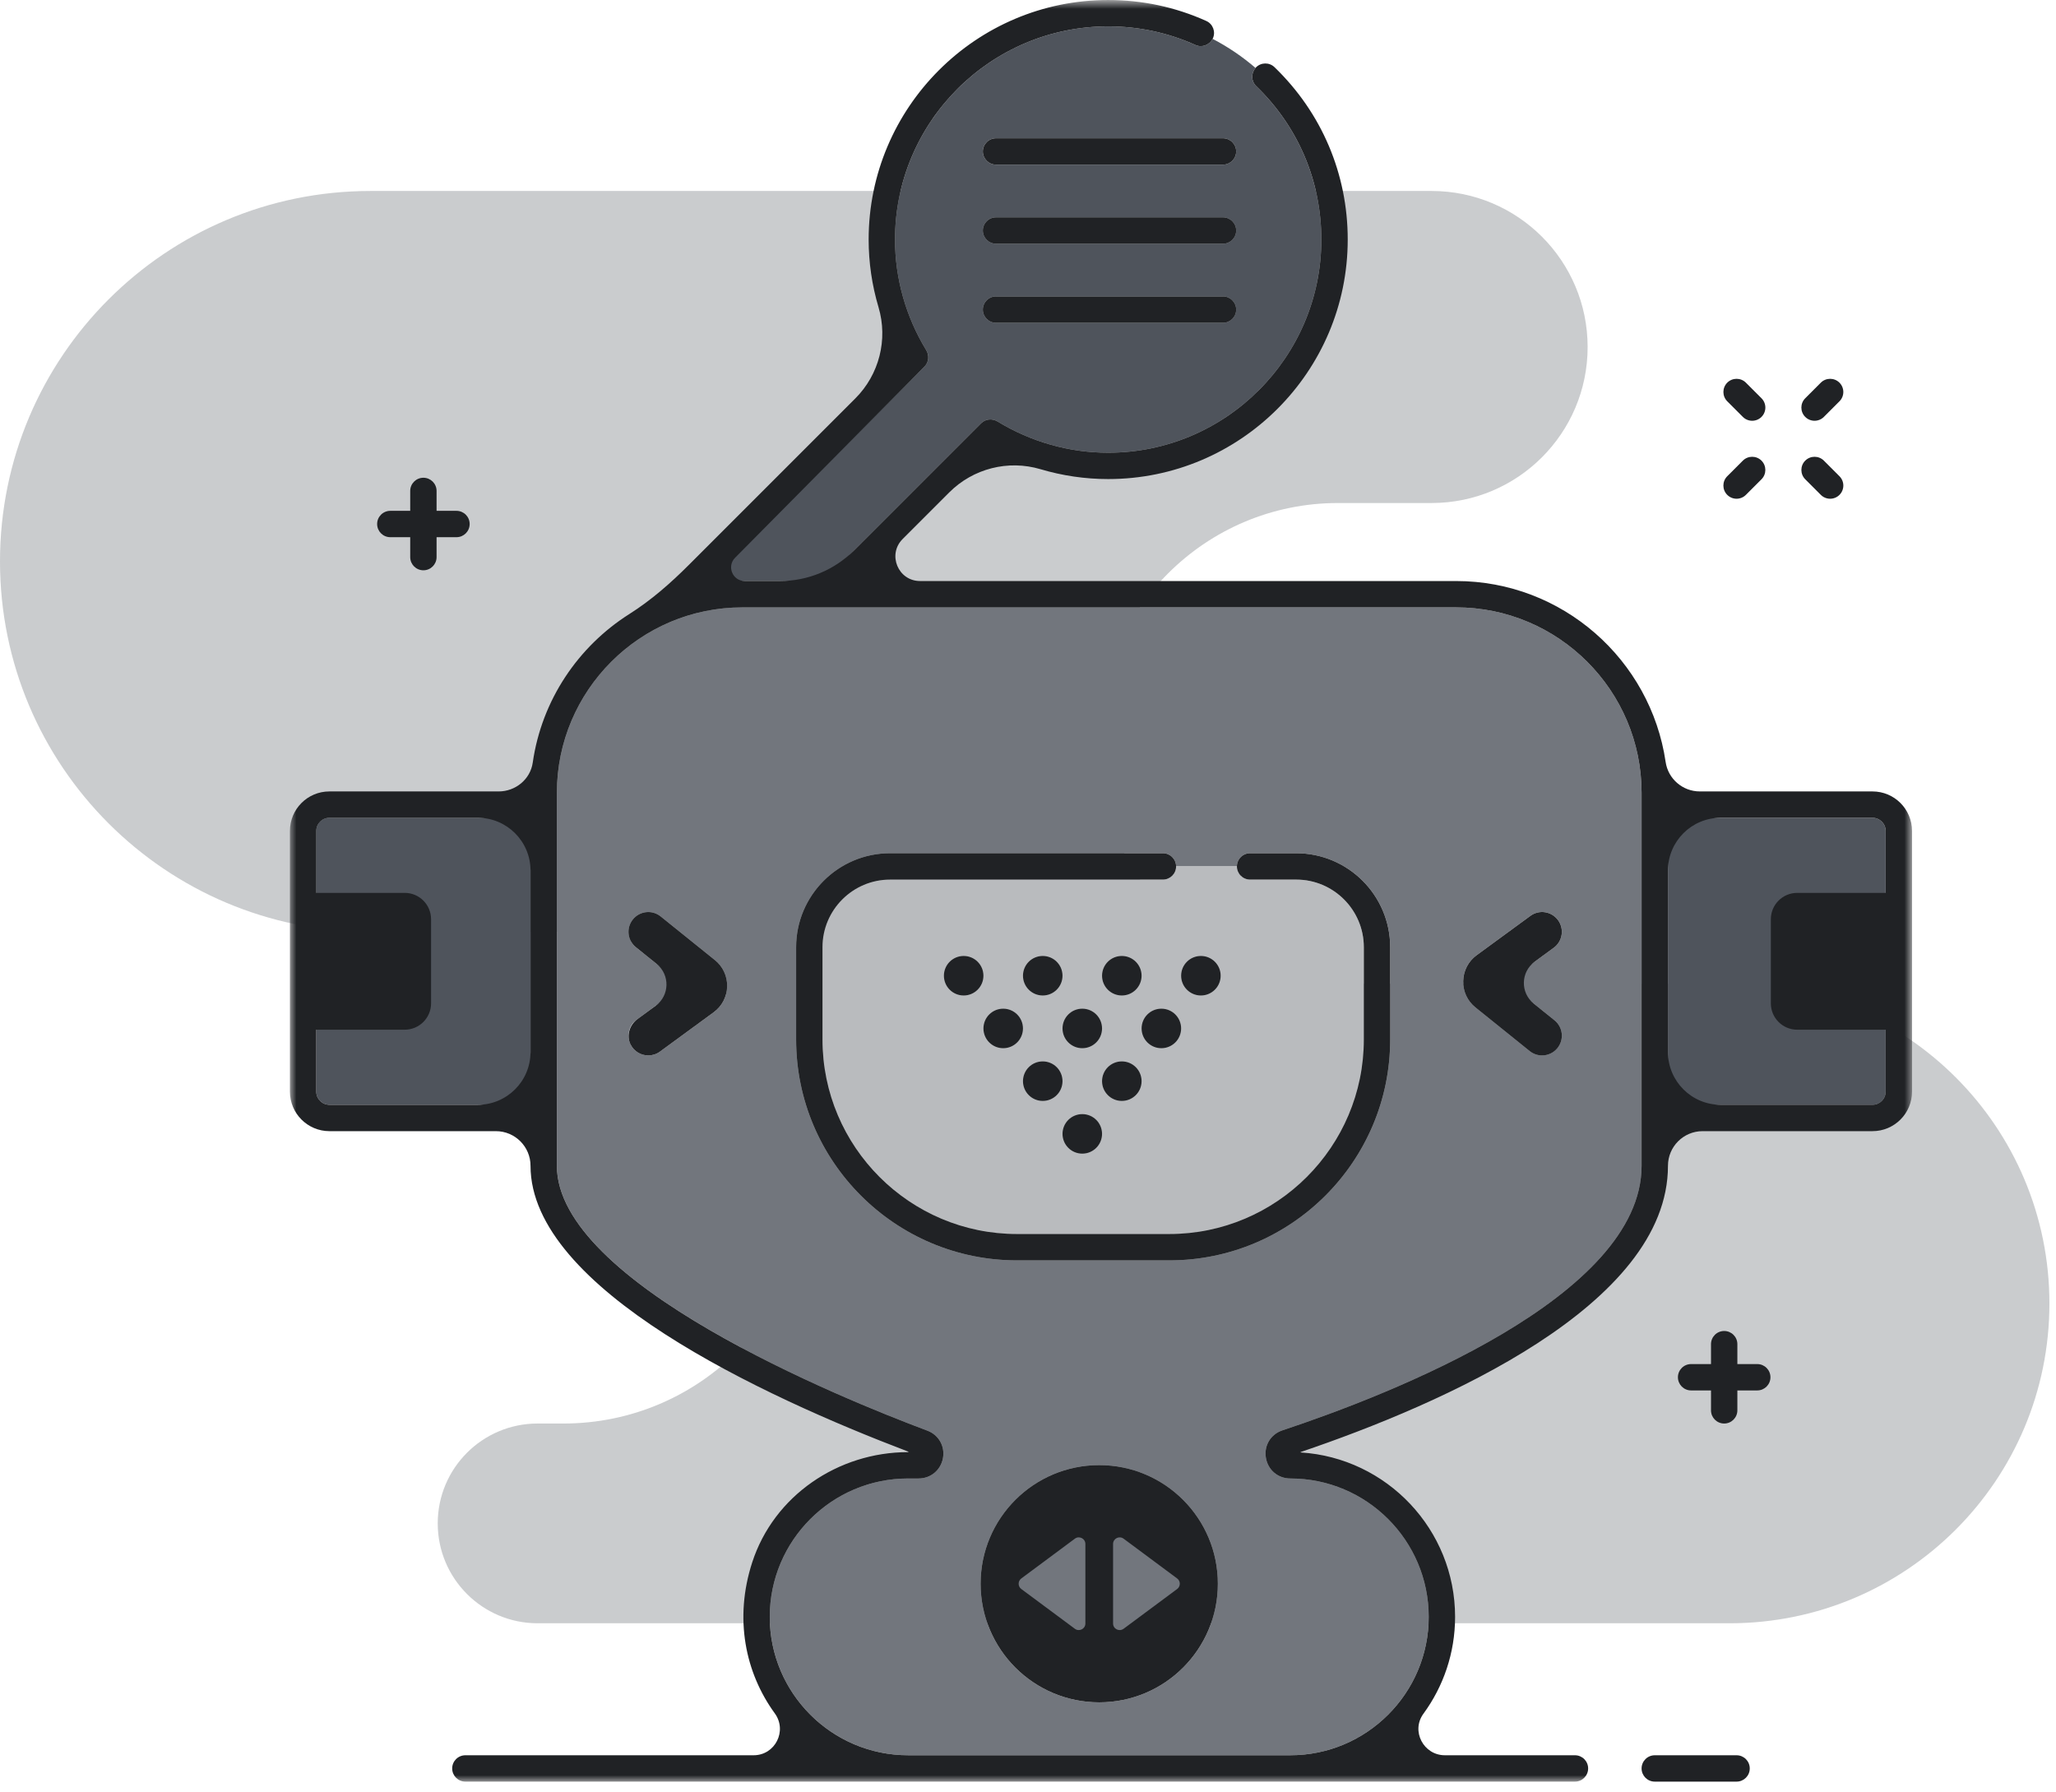 <svg height="136" viewBox="0 0 156 136" width="156" xmlns="http://www.w3.org/2000/svg" xmlns:xlink="http://www.w3.org/1999/xlink"><mask id="a" fill="#fff"><path d="m.997.819h123.079v135.181h-123.079z" fill="#fff" fill-rule="evenodd"/></mask><g fill="none" transform="translate(0 -1)"><path d="m40.791 124.167h90.446c13.4 0 24.263-10.863 24.263-24.263s-10.863-24.262-24.263-24.262h-29.714c-10.072 0-18.237-8.165-18.237-18.238 0-10.072 8.165-18.237 18.237-18.237h7.101c6.538 0 11.838-5.3 11.838-11.838s-5.3-11.838-11.838-11.838h-80.519c-15.522 0-28.105 12.583-28.105 28.106 0 15.521 12.583 28.105 28.105 28.105h14.647c10.302 0 18.654 8.352 18.654 18.654s-8.352 18.655-18.654 18.655h-1.961c-4.185 0-7.578 3.392-7.578 7.578 0 4.184 3.393 7.578 7.578 7.578" fill="#4f545c" fill-opacity=".3"/><path d="m143.075 68.748v-4.698c0-.552-.449-1-1-1h-15.519v21.777h15.519c.551 0 1-.448 1-1v-4.698zm-49.28-56.257c0 .553-.448 1-1 1h-17.222c-.552 0-1-.447-1-1s.448-1 1-1h17.222c.552 0 1 .447 1 1m-1 7h-17.222c-.552 0-1-.447-1-1s.448-1 1-1h17.222c.552 0 1 .447 1 1s-.448 1-1 1m0 6h-17.222c-.552 0-1-.447-1-1s.448-1 1-1h17.222c.552 0 1 .447 1 1s-.448 1-1 1m-2.09-21.078c-2.086-.938-4.314-1.413-6.622-1.413-8.919 0-16.175 7.256-16.175 16.175 0 2.956.823 5.865 2.38 8.412.241.394.18.902-.146 1.228l-16.516 16.516 2.697-.245h6.149l11.97-11.97c.327-.327.834-.387 1.229-.146 2.548 1.556 5.457 2.379 8.412 2.379 8.919 0 16.175-7.255 16.175-16.174 0-4.43-1.756-8.564-4.944-11.64-.387-.374-.401-.98-.048-1.378-.996-.857-2.088-1.6-3.263-2.212-.239.475-.808.687-1.298.468m-50.453 80.414v-21.777h-15.256c-.553 0-1 .448-1 1v4.698 10.381 4.698c0 .553.447 1 1 1z" fill="#4f545c"/><path d="m117.005 81.081c-.33 0-.663-.108-.939-.332l-4.113-3.311c-.61-.49-.95-1.221-.932-2.004.018-.784.391-1.499 1.024-1.96l4.075-2.983c.668-.491 1.606-.345 2.096.324.49.668.344 1.607-.324 2.096l-3.551 2.6 3.605 2.902c.646.519.748 1.463.228 2.108-.296.369-.731.56-1.169.56zm-11.523-1.208c0 9.241-7.519 16.759-16.76 16.759h-11.556c-9.241 0-16.759-7.518-16.759-16.759v-7.004c0-3.931 3.198-7.129 7.128-7.129h20.702c.553 0 1 .447 1 1h4.614c0-.553.447-1 1-1h3.502c3.931 0 7.129 3.198 7.129 7.129zm-22.077 50.294c-4.971 0-9-4.029-9-9s4.029-9 9-9 9 4.029 9 9-4.029 9-9 9zm-29.254-52.358-4.078 2.983c-.267.195-.577.289-.884.289-.462 0-.918-.213-1.212-.614-.489-.669-.344-1.608.325-2.097l3.551-2.598-3.606-2.903c-.645-.519-.747-1.464-.228-2.108.52-.645 1.464-.747 2.11-.228l4.112 3.312c.61.49.949 1.22.931 2.004-.017.782-.39 1.497-1.021 1.96zm70.406-16.653c0-7.759-6.312-14.07-14.071-14.07h-54.162c-7.758 0-14.07 6.311-14.07 14.07v28.299c0 8.883 21.513 17.627 28.107 20.096.862.322 1.35 1.18 1.186 2.086-.165.909-.925 1.544-1.85 1.544h-.792c-5.79 0-10.5 4.71-10.5 10.5s4.71 10.5 10.5 10.5h29c5.789 0 10.5-4.71 10.5-10.5s-4.711-10.5-10.5-10.5c-.942 0-1.706-.65-1.856-1.579-.15-.925.367-1.778 1.257-2.074 8.194-2.72 27.251-10.125 27.251-20.073z" fill="#72767d"/><path d="m89.619 79.034c0 .828-.671 1.5-1.5 1.5s-1.5-.672-1.5-1.5c0-.829.671-1.5 1.5-1.5s1.5.671 1.5 1.5m1.5-5.5c.829 0 1.5.671 1.5 1.5 0 .828-.671 1.5-1.5 1.5s-1.5-.672-1.5-1.5c0-.829.671-1.5 1.5-1.5m-6 11c-.829 0-1.5-.672-1.5-1.5 0-.829.671-1.5 1.5-1.5s1.5.671 1.5 1.5c0 .828-.671 1.5-1.5 1.5m-3 4c-.829 0-1.5-.672-1.5-1.5 0-.829.671-1.5 1.5-1.5s1.5.671 1.5 1.5c0 .828-.671 1.5-1.5 1.5m-3-4c-.829 0-1.5-.672-1.5-1.5 0-.829.671-1.5 1.5-1.5s1.5.671 1.5 1.5c0 .828-.671 1.5-1.5 1.5m-3-4c-.829 0-1.5-.672-1.5-1.5 0-.829.671-1.5 1.5-1.5s1.5.671 1.5 1.5c0 .828-.671 1.5-1.5 1.5m-3-4c-.829 0-1.5-.672-1.5-1.5 0-.829.671-1.5 1.5-1.5s1.5.671 1.5 1.5c0 .828-.671 1.5-1.5 1.5m6-3c.829 0 1.5.671 1.5 1.5 0 .828-.671 1.5-1.5 1.5s-1.5-.672-1.5-1.5c0-.829.671-1.5 1.5-1.5m3 4c.829 0 1.5.671 1.5 1.5 0 .828-.671 1.5-1.5 1.5s-1.5-.672-1.5-1.5c0-.829.671-1.5 1.5-1.5m3-4c.829 0 1.5.671 1.5 1.5 0 .828-.671 1.5-1.5 1.5s-1.5-.672-1.5-1.5c0-.829.671-1.5 1.5-1.5m3.118-5.793h-20.702c-2.828 0-5.128 2.301-5.128 5.129v7.004c0 8.138 6.621 14.759 14.759 14.759h11.556c8.138 0 14.759-6.621 14.759-14.759v-7.004c0-2.828-2.3-5.129-5.128-5.129h-3.503c-.552 0-1-.447-1-1h-4.613c0 .553-.448 1-1 1" fill="#b9bbbe"/><path d="m98.353 65.74h-3.502c-.553 0-1 .447-1 1s.447 1 1 1h3.502c2.828 0 5.128 2.301 5.128 5.129v7.004c0 8.138-6.621 14.759-14.759 14.759h-11.556c-8.138 0-14.759-6.621-14.759-14.759v-7.004c0-2.828 2.3-5.129 5.128-5.129h20.702c.552 0 1-.447 1-1s-.447-1-1-1h-20.702c-3.931 0-7.128 3.198-7.128 7.129v7.004c0 9.241 7.518 16.759 16.759 16.759h11.556c9.241 0 16.759-7.518 16.759-16.759v-7.004c0-3.931-3.197-7.129-7.128-7.129m-23.779-53.249c0 .553.448 1 1 1h17.222c.552 0 1-.447 1-1s-.448-1-1-1h-17.222c-.552 0-1 .447-1 1m18.222 11h-17.222c-.552 0-1 .447-1 1s.448 1 1 1h17.222c.552 0 1-.447 1-1s-.448-1-1-1m0-6h-17.222c-.552 0-1 .447-1 1s.448 1 1 1h17.222c.552 0 1-.447 1-1s-.448-1-1-1m-9.391 94.676c-4.971 0-9 4.029-9 9s4.029 9 9 9 9-4.029 9-9-4.029-9-9-9" fill="#202225"/><path d="m82.354 124.184v-6.034c0-.411-.468-.647-.798-.402l-4.064 3.018c-.269.199-.269.603 0 .803l4.064 3.016c.33.245.798.01.798-.401m2.899.401 4.063-3.017c.27-.2.27-.603 0-.802l-4.063-3.018c-.33-.245-.798-.01-.798.401v6.035c0 .411.468.646.798.401" fill="#72767d"/><g fill="#202225"><path d="m73.119 73.534c-.829 0-1.5.671-1.5 1.5 0 .828.671 1.5 1.5 1.5s1.5-.672 1.5-1.5c0-.829-.671-1.5-1.5-1.5m6 3c.829 0 1.5-.672 1.5-1.5 0-.829-.671-1.5-1.5-1.5s-1.5.671-1.5 1.5c0 .828.671 1.5 1.5 1.5m6 0c.829 0 1.5-.672 1.5-1.5 0-.829-.671-1.5-1.5-1.5s-1.5.671-1.5 1.5c0 .828.671 1.5 1.5 1.5m6 0c.829 0 1.5-.672 1.5-1.5 0-.829-.671-1.5-1.5-1.5s-1.5.671-1.5 1.5c0 .828.671 1.5 1.5 1.5m-15 1c-.829 0-1.5.671-1.5 1.5 0 .828.671 1.5 1.5 1.5s1.5-.672 1.5-1.5c0-.829-.671-1.5-1.5-1.5m6 3c.829 0 1.5-.672 1.5-1.5 0-.829-.671-1.5-1.5-1.5s-1.5.671-1.5 1.5c0 .828.671 1.5 1.5 1.5m4.5-1.5c0 .828.671 1.5 1.5 1.5s1.5-.672 1.5-1.5c0-.829-.671-1.5-1.5-1.5s-1.5.671-1.5 1.5m-7.5 2.5c-.829 0-1.5.671-1.5 1.5 0 .828.671 1.5 1.5 1.5s1.5-.672 1.5-1.5c0-.829-.671-1.5-1.5-1.5m6 0c-.829 0-1.5.671-1.5 1.5 0 .828.671 1.5 1.5 1.5s1.5-.672 1.5-1.5c0-.829-.671-1.5-1.5-1.5m-3 4c-.829 0-1.5.671-1.5 1.5 0 .828.671 1.5 1.5 1.5s1.5-.672 1.5-1.5c0-.829-.671-1.5-1.5-1.5m49.645 48.648h-6.207c-.552 0-1 .447-1 1s.448 1 1 1h6.207c.552 0 1-.447 1-1s-.448-1-1-1m5.916-101.256c.256 0 .512-.098.707-.293l1.183-1.184c.391-.39.391-1.023 0-1.414-.39-.39-1.024-.39-1.414 0l-1.183 1.184c-.391.391-.391 1.023 0 1.414.195.195.451.293.707.293m-5.917 5.916c.256 0 .512-.098.707-.293l1.184-1.184c.39-.39.39-1.023 0-1.414-.391-.39-1.024-.39-1.414 0l-1.184 1.184c-.391.391-.391 1.023 0 1.414.195.195.451.293.707.293m6.393-.293c.195.195.451.293.707.293s.512-.098.707-.293c.391-.391.391-1.023 0-1.414l-1.183-1.184c-.391-.39-1.023-.39-1.414 0-.391.391-.391 1.024 0 1.414zm-5.916-5.916c.195.195.451.293.707.293s.512-.098.707-.293c.391-.391.391-1.023 0-1.414l-1.184-1.184c-.39-.39-1.023-.39-1.414 0-.39.391-.39 1.024 0 1.414zm1.093 71.867h-1.51v-1.51c0-.553-.448-1-1-1s-1 .447-1 1v1.51h-1.51c-.552 0-1 .447-1 1s.448 1 1 1h1.51v1.511c0 .552.448 1 1 1s1-.448 1-1v-1.511h1.51c.552 0 1-.447 1-1s-.448-1-1-1m-103.718-62.74h1.51v1.511c0 .552.448 1 1 1 .553 0 1-.448 1-1v-1.511h1.51c.552 0 1-.447 1-1s-.448-1-1-1h-1.51v-1.51c0-.552-.447-1-1-1-.552 0-1 .448-1 1v1.51h-1.51c-.552 0-1 .447-1 1s.448 1 1 1m88.331 36.654-1.577-1.27c-1.024-.824-.987-2.394.073-3.17l1.449-1.062c.669-.489.814-1.428.325-2.096-.49-.669-1.429-.815-2.096-.324l-4.076 2.983c-.632.461-1.005 1.176-1.023 1.96-.018.783.321 1.514.932 2.004l4.112 3.311c.277.224.61.332.94.332.438 0 .873-.191 1.169-.56.52-.645.418-1.589-.228-2.108m-67.818-7.88c-.646-.52-1.589-.417-2.109.228-.52.644-.418 1.588.227 2.108l1.577 1.269c1.024.825.988 2.396-.073 3.172l-1.382 1.011c-.602.441-.861 1.259-.526 1.925.273.544.806.835 1.346.835.308 0 .618-.094.885-.289l4.077-2.984c.632-.463 1.004-1.177 1.022-1.96s-.322-1.513-.931-2.003z"/><path d="m2.997 83.646v-4.698h6.711c1.105 0 2-.895 2-2v-6.381c0-1.106-.895-2-2-2h-6.711v-4.698c0-.552.448-1 1-1h11.256c2.209 0 4 1.791 4 4v13.777c0 2.209-1.791 4-4 4h-11.256c-.552 0-1-.447-1-1m73.309 25.701c-.89.296-1.407 1.149-1.257 2.073.15.93.913 1.58 1.856 1.58 5.789 0 10.5 4.709 10.5 10.5 0 5.79-4.711 10.5-10.5 10.5h-29c-5.79 0-10.5-4.71-10.5-10.5 0-5.791 4.71-10.5 10.5-10.5h.792c.925 0 1.685-.635 1.85-1.544.164-.906-.324-1.764-1.186-2.086-6.594-2.469-28.108-11.213-28.108-20.096v-28.299c0-7.759 6.312-14.07 14.071-14.07h54.162c7.759 0 14.071 6.311 14.071 14.07v28.299c0 9.948-19.058 17.352-27.251 20.073m44.77-24.701h-11.519c-2.21 0-4-1.791-4-4v-13.777c0-2.209 1.79-4 4-4h11.519c.552 0 1 .448 1 1v4.698h-6.712c-1.105 0-2 .894-2 2v6.381c0 1.105.895 2 2 2h6.712v4.698c0 .553-.448 1-1 1m0-23.777h-13.103c-1.299 0-2.404-.951-2.592-2.236-1.137-7.755-7.83-13.728-15.895-13.728h-40.676c-1.664 0-2.498-2.012-1.321-3.189l3.539-3.539c1.81-1.809 4.465-2.487 6.919-1.758 1.663.495 3.392.749 5.136.749 10.022 0 18.176-8.153 18.176-18.174 0-4.978-1.973-9.622-5.555-13.079-.397-.384-1.03-.372-1.415.025-.01.011-.013.025-.022.036-.353.399-.339 1.004.048 1.378 3.188 3.076 4.944 7.21 4.944 11.64 0 8.919-7.257 16.174-16.176 16.174-2.947 0-5.847-.818-8.39-2.367-.403-.245-.916-.2-1.25.134l-9.65 9.649c-1.485 1.486-3.5 2.321-5.601 2.321h-2.681c-.922 0-1.385-1.112-.737-1.766l14.369-14.505c.333-.333.378-.846.133-1.249-1.549-2.542-2.367-5.443-2.367-8.391 0-8.919 7.255-16.175 16.174-16.175 2.309 0 4.537.475 6.623 1.413.49.219 1.059.007 1.298-.468.006-.013.018-.021.024-.034.227-.504.002-1.096-.502-1.322-2.345-1.055-4.849-1.589-7.443-1.589-10.021 0-18.174 8.153-18.174 18.175 0 1.744.254 3.473.749 5.135.729 2.454.051 5.11-1.759 6.919l-12.638 12.639c-1.38 1.38-2.855 2.674-4.504 3.718-3.887 2.459-6.653 6.533-7.335 11.276-.182 1.269-1.305 2.188-2.586 2.188h-12.844c-1.657 0-2.995 1.342-2.995 3v19.777c0 1.657 1.343 3 3 3h12.628c1.452 0 2.628 1.177 2.628 2.628 0 9.324 17.612 17.485 28.662 21.688.021.008.014.038-.008.038h-.002c-5.317 0-10.189 3.307-11.831 8.363-1.39 4.28-.518 8.392 1.713 11.458.963 1.325.03 3.179-1.608 3.179h-21.87c-.552 0-1 .447-1 1 0 .552.448 1 1 1h33.596 29 21.595c.552 0 1-.448 1-1 0-.553-.448-1-1-1h-9.869c-1.622 0-2.587-1.842-1.629-3.151 1.51-2.062 2.403-4.602 2.403-7.349 0-6.627-5.184-12.065-11.711-12.476-.019-.001-.025-.024-.007-.031 10.755-3.649 27.87-11.123 27.87-21.719 0-1.451 1.176-2.628 2.628-2.628h12.891c1.656 0 3-1.343 3-3v-19.777c0-1.658-1.344-3-3-3" mask="url(#a)" transform="translate(21 .181)"/></g></g></svg>